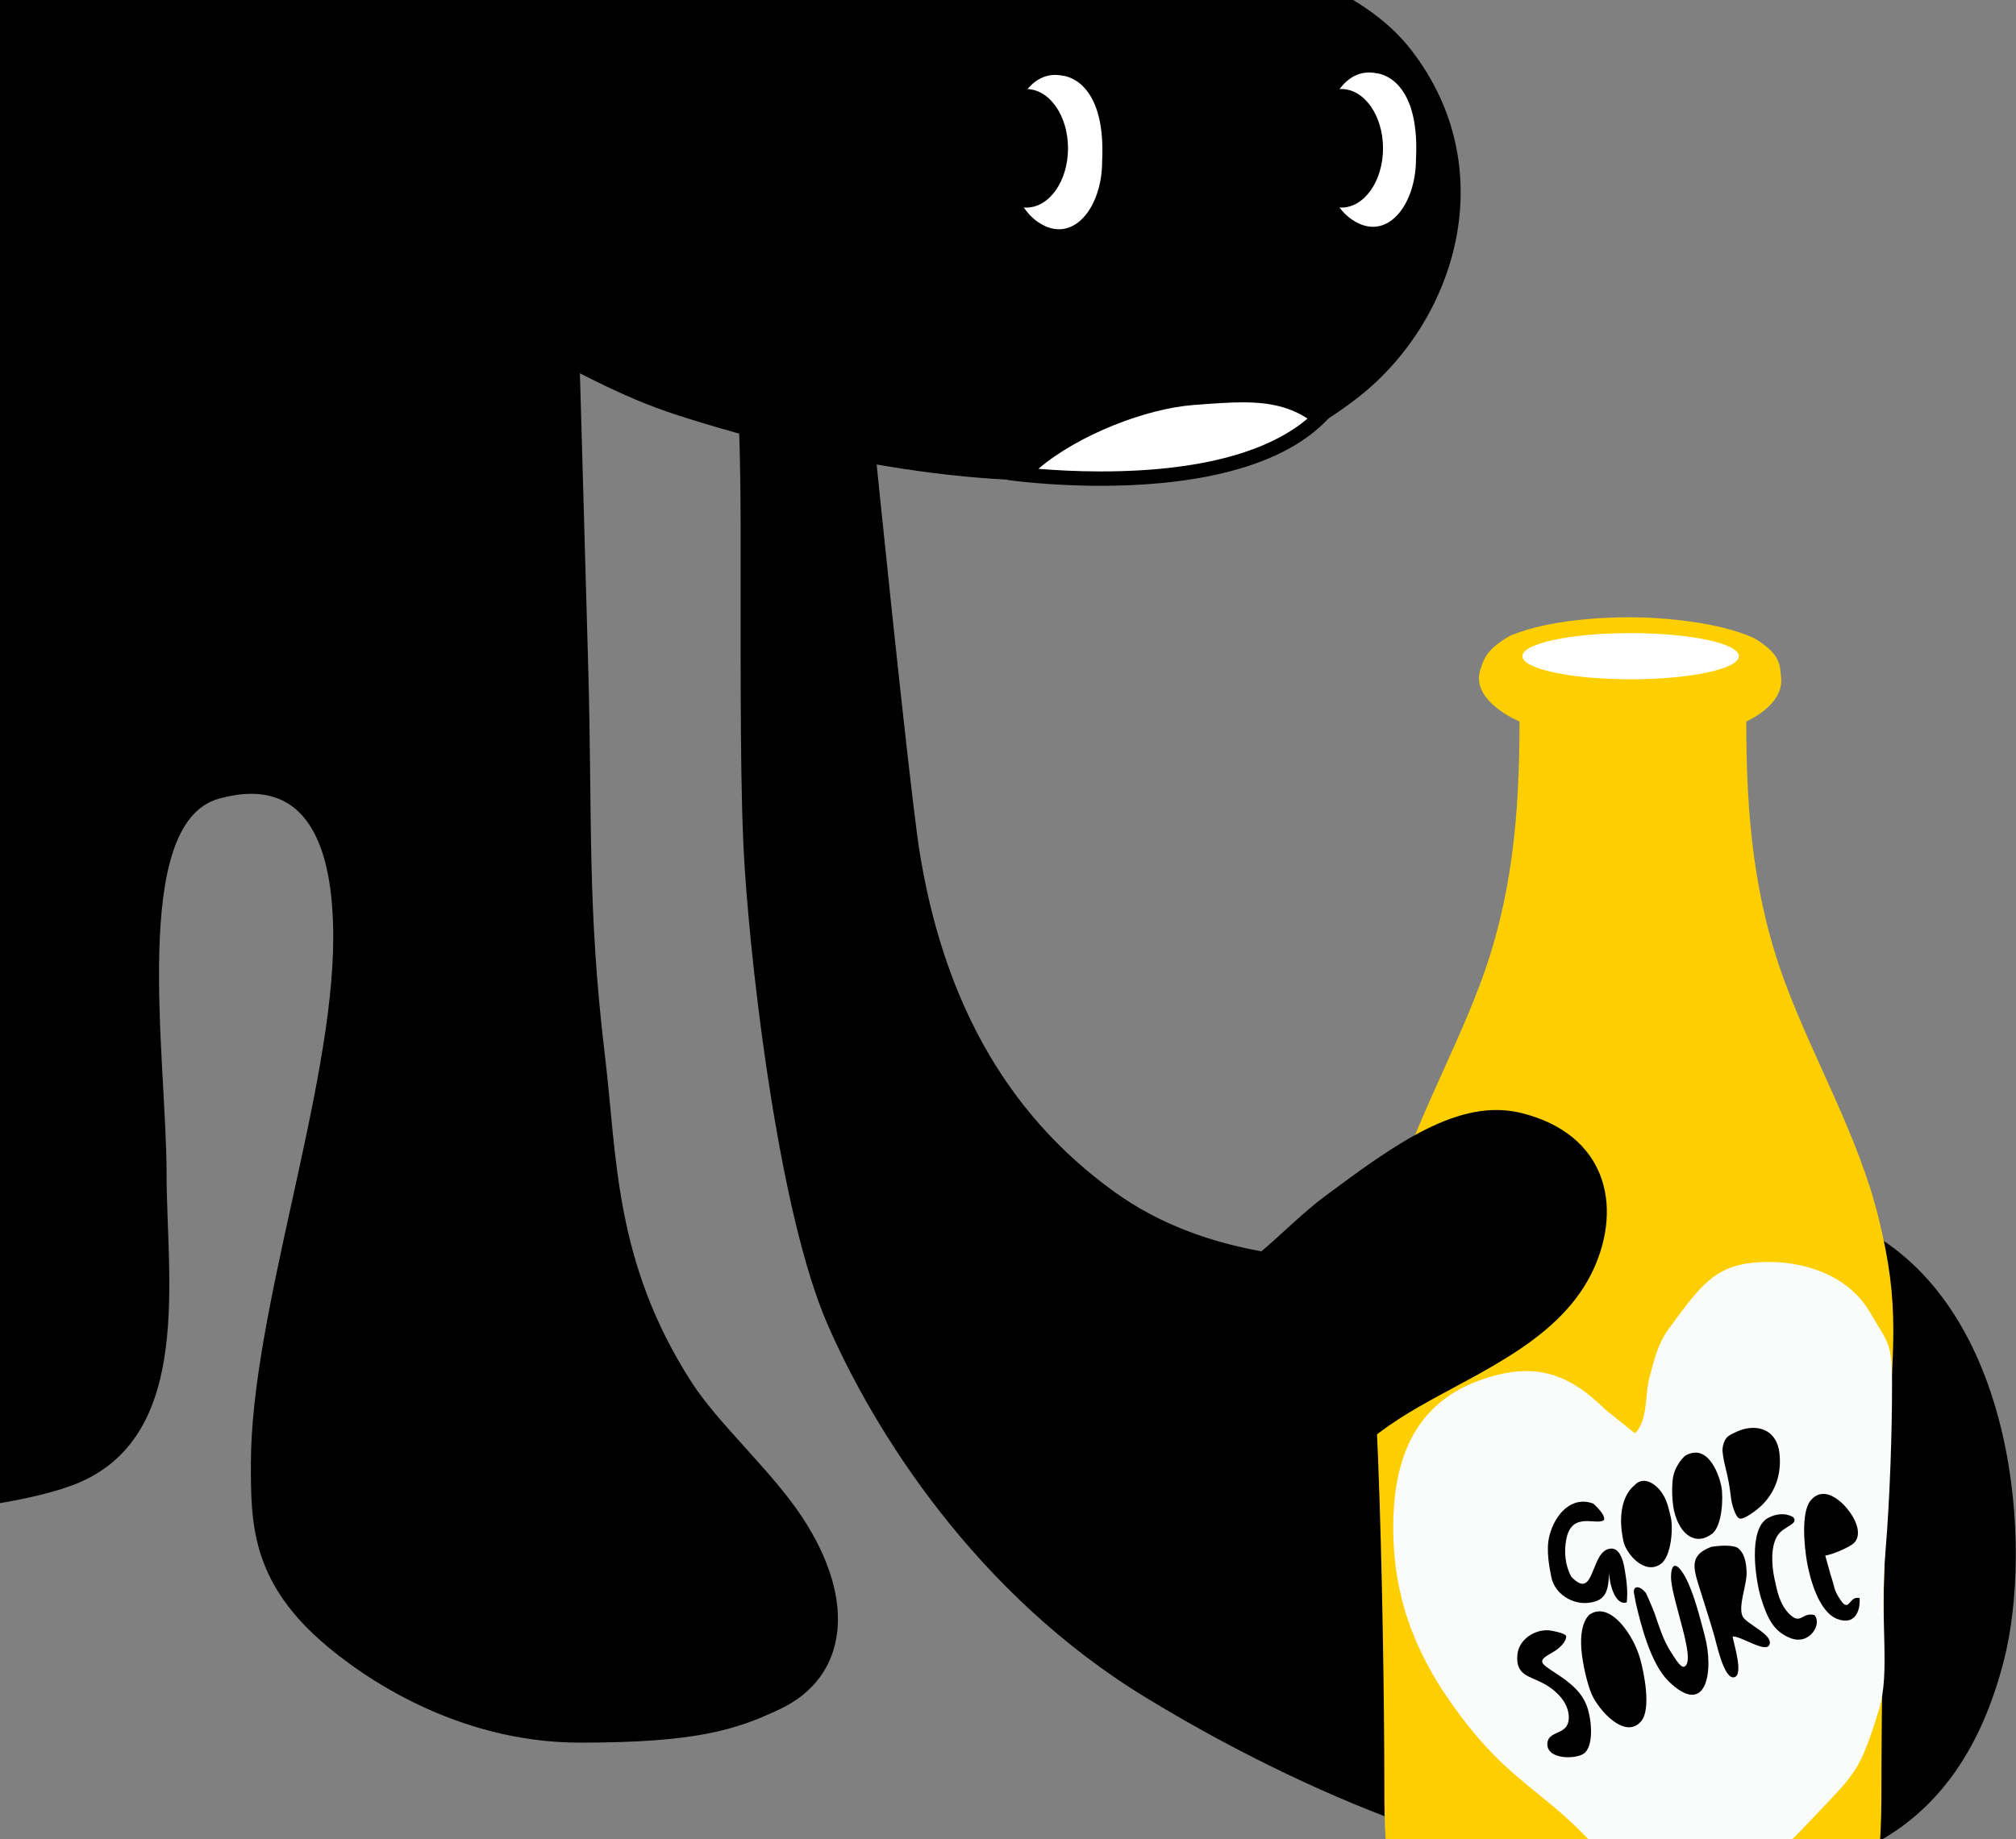 <?xml version="1.0" encoding="UTF-8" standalone="no"?>
<svg width="1519px" height="1386px" viewBox="0 0 1519 1386" version="1.1" xmlns="http://www.w3.org/2000/svg" xmlns:xlink="http://www.w3.org/1999/xlink">
    <rect x="0" y="0" width="1519" height="1386" fill="#808080" stroke="none"/>
    <defs></defs>
    <g id="Page-1" stroke="none" stroke-width="1" fill="none" fill-rule="evenodd">
        <g id="404-">
            <g id="Page-1" transform="translate(-614, -381)">
                <g id="Group-3" transform="translate(0, 0.769)" fill="#000000">
                    <path d="M604.608,54.431 C485.892,118.937 450.083,279.914 439.508,365.992 C423.238,498.528 429.703,620.582 423.238,777.537 C420.437,845.057 409.262,958.868 390.685,1042.568 C374.349,1116.083 339.524,1186.725 223.247,1214.613 C180.094,1224.951 37.709,1212.944 6.968,1300.67 C-2.986,1329.089 -7.268,1391.323 29.379,1426.401 C89.167,1483.583 210.449,1466.72 251.162,1454.095 C318.587,1433.166 359.109,1410.156 398.73,1360.912 C436.06,1314.538 476.708,1247.166 486.792,1172.004 C514.042,968.628 511.581,989.108 520.891,731.032 C523.995,644.936 508.093,330.339 567.405,254.382 C572.439,349.682 580.401,493.907 576.696,674.446 C573.187,844.348 567.405,1021.661 558.095,1105.362 C547.028,1204.983 504.707,1260.239 433.343,1329.815 C381.285,1380.602 336.484,1455.977 432.421,1496.212 C465.067,1509.885 495.805,1516.776 534.87,1519.194 C570.317,1521.398 641.917,1511.45 674.393,1497.217 C759.628,1459.959 739.505,1342.231 739.505,1264.63 C739.505,1178.082 711.702,1000.707 779.022,982.109 C846.447,963.515 865.092,1019.327 865.092,1086.76 C865.092,1200.983 803.037,1369.729 803.037,1483.562 C803.037,1526.901 803.037,1570.345 855.76,1616.849 C886.437,1643.903 958.079,1693.551 1051.128,1693.551 C1137.968,1693.551 1168.601,1684.091 1202.252,1668 C1251.375,1644.521 1260.862,1588.238 1218.556,1523.815 C1195.27,1488.44 1155.218,1453.386 1134.846,1421.563 C1076.684,1330.842 1079.036,1252.601 1069.726,1175.086 C1056.372,1064.01 1060.333,996.537 1057.269,885.27 C1051.128,658.974 1038.475,236.553 1037.149,224.188 C1108.455,276.879 1147.368,428.591 1153.447,478.517 C1165.519,577.799 1172.046,675.877 1172.046,777.28 C1172.046,901.021 1171.616,981.404 1175.154,1034.843 C1180.886,1122.031 1201.97,1295.961 1237.121,1377.346 C1272.565,1459.273 1349.582,1581.666 1477.095,1659.419 C1536.005,1695.372 1705.792,1791.889 1868.879,1796.189 C1964.949,1798.697 2083.51,1790.007 2123.927,1631.426 C2145.782,1545.712 2133.237,1370.242 2021.286,1308.052 C1972.163,1280.789 1909.31,1283.206 1834.715,1301.844 C1712.984,1332.28 1557.408,1352.995 1453.954,1278.668 C1368.184,1217.095 1323.979,1127.834 1306.921,1022.431 C1297.589,964.541 1254.198,536.603 1251.097,484.552 C1244.866,381.508 1190.647,200.9 1092.954,107.935 C1023.534,41.784 941.017,4.078 841.802,0.971 C841.802,0.971 711.593,-3.651 604.608,54.431" id="Fill-1"></path>
                </g>
                <path d="M779.833,5.593 C838.848,-1.214 926.034,44.116 965.869,86.212 C1011.739,134.747 1035.799,158.548 1044.104,224.955 C1051.126,280.746 1076.685,364.45 1146.445,380.714 C1184.845,389.679 1241.084,370.033 1292.921,362.116 C1402.158,345.444 1484.476,342.532 1551.182,352.057 C1597.526,358.691 1648.741,381.975 1677,418.272 C1746.55,507.664 1711.551,622.545 1637.126,680.63 C1576.911,727.691 1509.204,743.402 1406.885,743.402 C1285.967,743.402 1164.382,706.805 1124.908,694.028 C1077.625,678.726 1048.795,659.741 1002.281,638.812 C930.527,606.497 845.461,537.821 798.543,473.275 C772.214,437.062 740.255,401.343 724.631,358.947 C709.968,319.164 699.968,285.371 686.805,225.725" id="Fill-4" fill="#000000"></path>
                <path d="M1396.396,548.541 C1422.255,565.878 1444.431,537.564 1444.431,502.593 C1447.579,439.912 1414.658,438.047 1414.658,438.047 C1371.628,429.144 1358.788,523.179 1396.396,548.541 Z" id="Fill-6" fill="#FFFFFF"></path>
                <path d="M1632.952,546.677 C1658.829,564.014 1680.915,535.699 1680.915,500.733 C1684.085,438.047 1651.164,436.226 1651.164,436.226 C1608.163,427.326 1595.272,521.383 1632.952,546.677 Z" id="Fill-8" fill="#FFFFFF"></path>
                <path d="M1842.463,846.19 C1866.995,846.19 1909.638,849.916 1935.555,861.854 C1956.387,874.097 1955.061,883.022 1956.018,891.712 C1958.292,912.536 1929.754,924.735 1929.754,924.735 C1929.754,995.615 1935.324,1058.81 1959.77,1123.573 C1981.812,1181.933 2014.028,1237.149 2029.186,1297.8 C2046.584,1367.524 2039.736,1394.852 2036.378,1480.117 C2033.143,1560.328 2031.625,1665.492 2031.625,1727.042 C2031.625,1782.812 2029.204,1846.44 1980.663,1883.336 C1938.399,1915.459 1897.733,1921.432 1847.414,1921.92 C1846.381,1922.115 1845.372,1922.032 1844.328,1922.032 C1843.254,1922.032 1842.297,1922.115 1841.223,1922.115 C1790.922,1921.432 1750.27,1915.459 1708.014,1883.336 C1659.451,1846.44 1657.052,1782.812 1657.052,1727.042 C1657.052,1665.492 1655.512,1560.328 1652.321,1480.117 C1648.92,1394.852 1642.086,1367.524 1659.495,1297.8 C1674.649,1237.149 1706.865,1181.933 1728.846,1123.573 C1753.332,1058.81 1758.915,995.615 1758.915,924.735 C1758.915,924.735 1721.506,909.493 1729.446,885.461 C1732.12,877.497 1733.92,870.61 1751.47,860.293 C1751.47,860.293 1764.506,854.385 1785.465,850.747 C1800.485,848.134 1819.39,846.19 1842.463,846.19 Z" id="Fill-10" fill="#FDCE00"></path>
                <path d="M1387.256,537.453 C1369.876,537.453 1355.788,517.468 1355.788,492.77 C1355.788,468.073 1369.876,448.083 1387.256,448.083 C1404.636,448.083 1418.724,468.073 1418.724,492.77 C1418.724,517.468 1404.636,537.453 1387.256,537.453 Z" id="Fill-12" fill="#000000"></path>
                <path d="M1624.623,537.453 C1607.243,537.453 1593.155,517.468 1593.155,492.77 C1593.155,468.073 1607.243,448.083 1624.623,448.083 C1642,448.083 1656.07,468.073 1656.07,492.77 C1656.07,517.468 1642,537.453 1624.623,537.453 Z" id="Fill-14" fill="#000000"></path>
                <path d="M1383.952,738.578 C1413.754,707.622 1473.434,683.733 1512.944,680.814 L1517.656,680.467 C1529.276,679.607 1540.252,678.794 1550.509,678.794 C1575.258,678.794 1592.302,683.827 1607.792,695.976 C1569.262,733.634 1497.598,741.7 1443.329,741.7 C1417.657,741.7 1395.944,739.857 1383.952,738.578 Z" id="Fill-16" fill="#FFFFFF"></path>
                <path d="M1512.542,675.41 C1467.098,678.767 1400.504,707.425 1373.174,742.735 C1373.174,742.735 1403.301,747.122 1443.317,747.122 C1500.127,747.122 1576.88,738.291 1615.735,695.548 C1595.565,677.687 1574.531,673.372 1550.508,673.372 C1538.664,673.372 1526.098,674.42 1512.542,675.41 Z M1599.186,696.469 C1575.977,716.191 1530.844,736.282 1443.317,736.282 C1424.892,736.282 1408.524,735.32 1396.399,734.312 C1427.068,708.231 1478.309,688.809 1513.333,686.222 L1518.057,685.871 C1529.571,685.018 1540.45,684.213 1550.508,684.213 C1571.116,684.213 1586.024,687.855 1599.186,696.469 Z" id="Fill-18" fill="#000000"></path>
                <path d="M1823.844,1443.521 C1795.249,1415.271 1769.108,1406.581 1728.33,1421.454 C1675.954,1440.568 1663.749,1487.134 1663.749,1532.013 C1663.749,1590.376 1683.938,1635.789 1720.093,1681.437 C1757.463,1728.711 1784.584,1734.659 1822.705,1780.676 C1843.898,1806.248 1855.156,1846.783 1854.177,1879.997 C1861.517,1856.178 1904.178,1820.268 1923.698,1803.852 C1955.166,1777.359 1967.277,1764.517 1983.316,1747.57 C2011.459,1717.752 2015.442,1716.021 2029.678,1669.752 C2038.497,1641.076 2030.213,1603.536 2034.64,1550.567 C2038.179,1508.258 2039.61,1457.472 2039.61,1424.753 C2039.61,1392.004 2036.744,1393.742 2023.043,1370.132 C2007.076,1342.551 1974.924,1332.083 1946.879,1332.062 C1907.879,1332 1897.221,1346.956 1870.722,1383.379 C1862.927,1394.06 1860.422,1406.107 1856.913,1418.758 C1853.103,1432.391 1856.016,1451.224 1845.908,1461.176 L1823.844,1443.521 Z" id="Fill-20" fill="#FAFBFB"></path>
                <path d="M1507.729,1358.556 C1546.468,1348.37 1581.684,1305.313 1611.606,1283.033 C1665.033,1243.292 1713.303,1208.065 1760.442,1219.831 C1824.18,1235.777 1836.599,1289.428 1814.787,1337.284 C1790.688,1390.166 1729.783,1414.221 1682.547,1441.509 C1642.369,1464.812 1604.518,1495.5 1606.878,1542.713 C1608.501,1573.275 1595.143,1562.381 1595.143,1592.343" id="Fill-22" fill="#000000"></path>
                <path d="M1781.35,1609.701 C1770.478,1608.737 1758.367,1616.44 1757.316,1628.039 C1755.946,1643.086 1765.487,1643.92 1775.661,1649.037 C1784.718,1653.528 1796.037,1662.905 1796.037,1675.404 C1796.037,1689.16 1781.075,1684.625 1779.937,1694.403 C1778.505,1707.718 1803.233,1707.14 1808.383,1701.749 C1815.239,1694.663 1812.944,1674.952 1809.352,1666.005 C1805.047,1655.133 1795.933,1648.394 1786.771,1642.381 C1773.735,1633.904 1772.101,1632.795 1784.096,1626.113 C1788.502,1623.631 1793.963,1618.775 1794.089,1614.323 C1794.176,1611.584 1781.35,1609.701 1781.35,1609.701" id="Fill-24" fill="#000000"></path>
                <path d="M1805.971,1628.298 C1807.424,1639.405 1810.467,1651.152 1813.163,1657.555 C1818.45,1669.837 1838.527,1692.435 1850.576,1678.163 C1858.285,1669.111 1852.828,1641.696 1849.72,1630.823 C1844.645,1612.952 1827.395,1587.936 1812.176,1597.457 C1812.176,1597.457 1802.758,1603.109 1805.971,1628.298" id="Fill-26" fill="#000000"></path>
                <path d="M1837.283,1542.801 C1839.231,1551.896 1853.428,1568.716 1865.647,1559.408 C1873.504,1553.417 1874.935,1531.307 1872.691,1523.646 C1871.795,1520.521 1870.595,1512.152 1866.034,1505.796 C1860.725,1498.244 1851.563,1493.279 1845.372,1500.575 C1845.372,1500.575 1830.268,1510.739 1837.283,1542.801" id="Fill-28" fill="#000000"></path>
                <path d="M1874.293,1496.529 C1873.44,1505.111 1874.21,1515.065 1875.536,1520.33 C1879.906,1537.768 1891.699,1546.245 1903.961,1536.937 C1911.775,1530.943 1912.61,1509.006 1910.984,1501.197 C1908.522,1489.32 1899.747,1468.731 1883.675,1478.126 C1883.675,1478.126 1875.428,1485.081 1874.293,1496.529" id="Fill-30" fill="#000000"></path>
                <path d="M1846.425,1588.49 C1850.447,1606.106 1857.874,1635.016 1871.322,1648.158 C1900.221,1676.191 1905.508,1639.555 1898.443,1613.661 C1897.113,1608.78 1892.259,1588.255 1886.455,1574.987 C1880.397,1561.097 1873.397,1554.933 1873.071,1568.931 C1872.775,1585.347 1892.66,1632.516 1883.137,1637.051 C1880.242,1637.885 1876.924,1632.082 1872.753,1625.643 C1867.191,1617.061 1863.917,1606.21 1860.769,1597.094 C1860.043,1594.976 1855.821,1584.917 1854.177,1581.6 C1849.934,1576.1 1844.737,1575.67 1845.055,1581.043 L1846.425,1588.49 Z" id="Fill-32" fill="#000000"></path>
                <path d="M1903.34,1546.781 C1888.186,1552.598 1889.343,1560.754 1893.492,1574.431 C1897.326,1586.926 1901.844,1600.519 1905.592,1613.444 C1907.323,1619.287 1912.91,1646.872 1920.684,1645.033 C1928.089,1643.345 1920.063,1619.031 1919.484,1614.344 C1925.263,1613.614 1944.096,1626.951 1947.118,1620.744 C1950.84,1613.083 1929.586,1604.863 1926.994,1599.103 C1923.38,1591.233 1930.482,1575.161 1930.016,1565.292 C1929.647,1556.902 1927.786,1550.741 1923.12,1547.381 C1916.68,1544.36 1903.34,1546.781 1903.34,1546.781" id="Fill-34" fill="#000000"></path>
                <path d="M1946.455,1524.822 C1930.741,1532.869 1936.755,1572.009 1940.908,1585.429 C1945.834,1601.289 1950.734,1610.597 1962.853,1615.457 C1977.576,1621.365 1987.035,1604.779 1981.191,1598.188 C1971.628,1595.598 1970.941,1606.38 1961.801,1596.924 C1954.757,1589.607 1952.943,1579.717 1951.034,1570.835 C1948.783,1560.284 1947.973,1545.733 1953.774,1537.599 C1958.292,1531.243 1969.658,1529.465 1965.119,1524.417 C1965.119,1524.417 1957.652,1519.109 1946.455,1524.822" id="Fill-36" fill="#000000"></path>
                <path d="M1989.288,1553.33 C1995.042,1552.409 2004.485,1548.257 2009.364,1545.113 C2015.165,1541.28 2014.905,1533.854 2011.417,1526.602 C2006.086,1515.473 1989.176,1498.027 1978.052,1512.112 C1970.921,1521.099 1973.552,1546.822 1975.482,1557.995 C1977.64,1570.299 1984.214,1595.618 1998.233,1601.074 C2011.016,1606.039 2015.83,1595.939 2015.165,1585.432 C2007.286,1583.141 2007.521,1596.731 2000.951,1587.058 C1995.302,1578.881 1996.588,1577.128 1993.376,1568.141 L1989.288,1553.33 Z" id="Fill-38" fill="#000000"></path>
                <path d="M1814.427,1514.144 C1798.474,1508.175 1785.507,1521.783 1781.307,1538.968 C1778.767,1549.458 1781.568,1562.853 1782.854,1569.378 C1785.268,1582.051 1798.651,1590.502 1811.153,1588.92 C1825.063,1587.164 1825.793,1578.947 1826.56,1564.757 C1825.96,1572.164 1830.351,1591.615 1839.726,1588.598 C1840.517,1580.359 1839.831,1573.469 1838.118,1563.47 C1836.683,1554.957 1833.734,1547.745 1827.741,1548.067 C1811.944,1548.919 1816.137,1588.768 1797.874,1569.187 C1793.321,1560.862 1792.312,1550.589 1794.156,1541.042 C1798.283,1519.452 1817.358,1531.112 1822.602,1526.491 C1823.929,1522.274 1814.427,1514.144 1814.427,1514.144" id="Fill-40" fill="#000000"></path>
                <path d="M1917.083,1462.823 C1912.952,1464.897 1911.586,1471.809 1911.883,1474.83 C1913.083,1486.816 1916.082,1490.281 1918.327,1510.418 C1918.692,1513.631 1921.305,1524.117 1924.666,1525.399 C1928.088,1526.642 1938.642,1518.126 1940.673,1516.218 C1952.574,1504.962 1956.409,1490.559 1954.757,1476.069 C1952.831,1459.44 1940.033,1454.606 1927.08,1458.241 C1925.349,1458.779 1919.884,1460.897 1917.083,1462.823" id="Fill-42" fill="#000000"></path>
                <path d="M1842.636,892.928 C1797.6,892.928 1761.083,885.12 1761.083,875.508 C1761.083,865.9 1797.6,858.131 1842.636,858.131 C1887.675,858.131 1924.17,865.9 1924.17,875.508 C1924.17,885.12 1887.675,892.928 1842.636,892.928 Z" id="Fill-44" fill="#FFFFFF"></path>
            </g>
        </g>
    </g>
</svg>